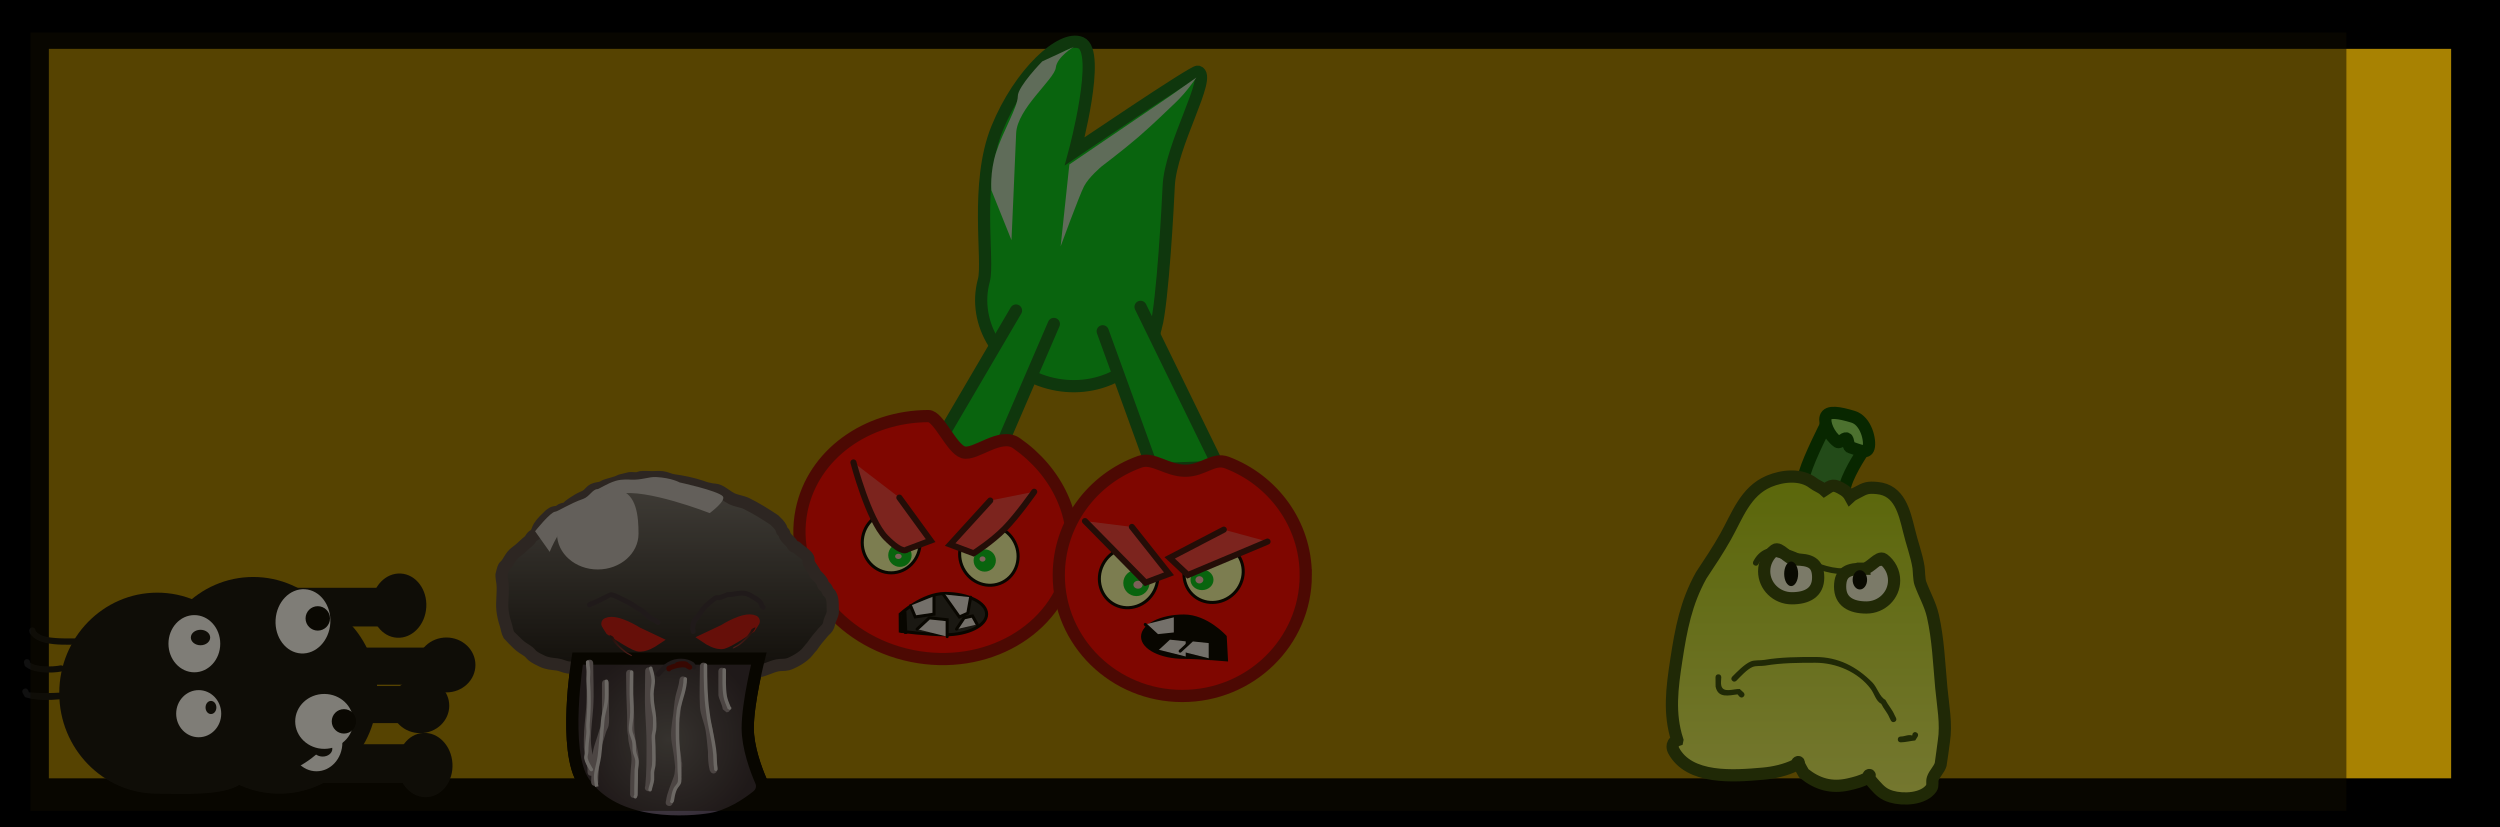 <svg version="1.1" xmlns="http://www.w3.org/2000/svg" xmlns:xlink="http://www.w3.org/1999/xlink" width="102.353" height="33.866" viewBox="0,0,102.353,33.866"><rect x="0" y="0" width="102.353" height="33.866" fill="#333333" stroke="none"/><defs><linearGradient x1="258.421" y1="285.973" x2="258.421" y2="299.152" gradientUnits="userSpaceOnUse" id="color-1"><stop offset="0" stop-color="#b1cf16"/><stop offset="1" stop-color="#e9f366"/></linearGradient><radialGradient cx="257.716" cy="289.956" r="0.503" gradientUnits="userSpaceOnUse" id="color-2"><stop offset="0" stop-color="#020702"/><stop offset="1" stop-color="#050a02"/></radialGradient><radialGradient cx="260.529" cy="290.202" r="0.395" gradientUnits="userSpaceOnUse" id="color-3"><stop offset="0" stop-color="#020702"/><stop offset="1" stop-color="#050a02"/></radialGradient><radialGradient cx="211.741" cy="296.743" r="3.709" gradientUnits="userSpaceOnUse" id="color-4"><stop offset="0" stop-color="#625f63"/><stop offset="1" stop-color="#322935"/></radialGradient><linearGradient x1="211.7" y1="285.994" x2="211.7" y2="293.963" gradientUnits="userSpaceOnUse" id="color-5"><stop offset="0" stop-color="#7b7879"/><stop offset="1" stop-color="#151316"/></linearGradient><radialGradient cx="211.741" cy="296.743" r="3.709" gradientUnits="userSpaceOnUse" id="color-6"><stop offset="0" stop-color="#625f63"/><stop offset="1" stop-color="#322935"/></radialGradient><linearGradient x1="214.26" y1="292.951" x2="215.446" y2="292.214" gradientUnits="userSpaceOnUse" id="color-7"><stop offset="0" stop-color="#a83336"/><stop offset="1" stop-color="#271216"/></linearGradient><linearGradient x1="210.386" y1="293.263" x2="209.2" y2="292.526" gradientUnits="userSpaceOnUse" id="color-8"><stop offset="0" stop-color="#a83336"/><stop offset="1" stop-color="#271216"/></linearGradient></defs><g transform="translate(-184.384,-266.463)"><g data-paper-data="{&quot;isPaintingLayer&quot;:true}" fill-rule="nonzero" stroke-linejoin="miter" stroke-miterlimit="10" stroke-dasharray="" stroke-dashoffset="0" style="mix-blend-mode: normal"><path d="M185.384,299.329v-31.866h100.353v31.866z" fill="#a88202" stroke="#000000" stroke-width="2" stroke-linecap="butt"/><path d="M231.707,279.863c-0.488,1.785 -2.459,2.801 -4.404,2.27c-1.945,-0.531 -3.126,-2.409 -2.638,-4.193c0.216,-0.79 -0.379,-3.966 0.543,-6.225c0.922,-2.259 2.632,-3.831 3.428,-3.5c0.848,0.353 -0.251,4.444 -0.251,4.444c0,0 4.877,-3.308 5.042,-3.263c0.606,0.166 -1.126,3.004 -1.195,4.693c-0.026,0.632 -0.245,4.753 -0.524,5.774z" fill="#03ca1e" stroke="#0f681c" stroke-width="0.5" stroke-linecap="butt"/><g data-paper-data="{&quot;index&quot;:null}" stroke="none" stroke-width="0" stroke-linecap="butt"><path d="M203.085,292.976v1.519h-4.21v-1.519z" fill="#101010"/><path d="M201.534,296.932v1.583h-4.621v-1.583z" fill="#101010"/><path d="M195.821,298.958c-2.216,0 -4.012,-1.842 -4.012,-4.115c0,-2.272 1.796,-4.115 4.012,-4.115c2.216,0 4.012,1.842 4.012,4.115c0,2.272 -1.796,4.115 -4.012,4.115z" fill="#101010"/><path d="M201.709,296.47c0.619,-0.037 1.156,0.522 1.199,1.248c0.043,0.726 -0.423,1.344 -1.042,1.381c-0.619,0.037 -1.156,-0.522 -1.199,-1.248c-0.043,-0.726 0.423,-1.344 1.042,-1.381z" fill="#101010"/><path d="M202.66,294.811c-0.657,0 -1.189,-0.503 -1.189,-1.124c0,-0.621 0.532,-1.124 1.189,-1.124c0.657,0 1.189,0.503 1.189,1.124c0,0.621 -0.532,1.124 -1.189,1.124z" fill="#101010"/><path d="M190.71,297.533c-0.127,0 -0.127,-0.127 -0.127,-0.127l0.013,-0.088c0.329,-0.604 1.57,-0.48 2.171,-0.481c0,0 0.127,0 0.127,0.127c0,0.127 -0.127,0.127 -0.127,0.127c-0.463,-0.001 -1.041,-0.029 -1.495,0.061c-0.157,0.031 -0.387,0.135 -0.449,0.28l0.013,-0.025c0,0 0,0.127 -0.127,0.127z" fill="#101010"/><path d="M190.488,296.236c-0.127,0 -0.127,-0.127 -0.127,-0.127l0.037,-0.153c0.323,-0.303 1.094,-0.306 1.507,-0.225c0,0 0.124,0.025 0.099,0.149c-0.025,0.124 -0.149,0.099 -0.149,0.099c-0.297,-0.061 -1.059,-0.09 -1.278,0.155l0.037,-0.026c0,0 0,0.127 -0.127,0.127z" fill="#101010"/><path d="M190.368,295.019c-0.113,-0.057 -0.057,-0.17 -0.057,-0.17l0.097,-0.169c0.689,-0.218 1.511,-0.083 2.216,0.005c0,0 0.126,0.016 0.11,0.141c-0.016,0.126 -0.141,0.11 -0.141,0.11c-0.677,-0.085 -1.342,-0.119 -2.026,-0.059l-0.029,0.084c0,0 -0.057,0.113 -0.17,0.057z" fill="#101010"/><path d="M197.341,298.04c-0.586,0 -1.06,-0.524 -1.06,-1.171c0,-0.647 0.475,-1.171 1.06,-1.171c0.586,0 1.06,0.524 1.06,1.171c0,0.647 -0.475,1.171 -1.06,1.171z" fill="#ffffff"/><path d="M197.519,294.97c-0.509,0 -0.922,-0.432 -0.922,-0.965c0,-0.533 0.413,-0.965 0.922,-0.965c0.509,0 0.922,0.432 0.922,0.965c0,0.533 -0.413,0.965 -0.922,0.965z" fill="#ffffff"/><path d="M197.594,297.438c-0.218,0 -0.396,-0.142 -0.396,-0.317c0,-0.175 0.177,-0.317 0.396,-0.317c0.218,0 0.396,0.142 0.396,0.317c0,0.175 -0.177,0.317 -0.396,0.317z" fill="#101010"/><path d="M198.021,294.526c-0.122,0 -0.222,-0.12 -0.222,-0.269c0,-0.149 0.099,-0.269 0.222,-0.269c0.122,0 0.222,0.12 0.222,0.269c0,0.149 -0.099,0.269 -0.222,0.269z" fill="#101010"/><path d="M198.464,295.634c0.087,0 0.158,0.071 0.158,0.158c0,0.087 -0.071,0.158 -0.158,0.158c-0.087,0 -0.158,-0.071 -0.158,-0.158c0,-0.087 0.071,-0.158 0.158,-0.158z" fill="#101010"/><path d="M198.591,294.875c0.087,0 0.158,0.071 0.158,0.158c0,0.087 -0.071,0.158 -0.158,0.158c-0.087,0 -0.158,-0.071 -0.158,-0.158c0,-0.087 0.071,-0.158 0.158,-0.158z" fill="#101010"/></g><g fill="#101010" stroke="none" stroke-width="0" stroke-linecap="butt"><path d="M197.804,296.068v-1.519h4.21v1.519z"/><path d="M195.842,292.111v-1.583h4.621v1.583z"/><path d="M198.762,294.2c0,2.272 -1.796,4.115 -4.012,4.115c-2.216,0 -4.012,-1.842 -4.012,-4.115c0,-2.272 1.796,-4.115 4.012,-4.115c2.216,0 4.012,1.842 4.012,4.115z"/><path d="M200.638,292.573c-0.619,-0.037 -1.085,-0.655 -1.042,-1.381c0.043,-0.726 0.58,-1.285 1.199,-1.248c0.619,0.037 1.085,0.655 1.042,1.381c-0.043,0.726 -0.58,1.285 -1.199,1.248z"/><path d="M202.777,295.355c0,0.621 -0.532,1.124 -1.189,1.124c-0.657,0 -1.189,-0.503 -1.189,-1.124c0,-0.621 0.532,-1.124 1.189,-1.124c0.657,0 1.189,0.503 1.189,1.124z"/><path d="M189.638,291.51c0.127,0 0.127,0.127 0.127,0.127l-0.013,-0.025c0.062,0.146 0.292,0.25 0.449,0.28c0.454,0.09 1.033,0.062 1.495,0.061c0,0 0.127,0 0.127,0.127c0,0.127 -0.127,0.127 -0.127,0.127c-0.601,-0.001 -1.841,0.122 -2.171,-0.481l-0.013,-0.088c0,0 0,-0.127 0.127,-0.127z"/><path d="M189.417,292.807c0.127,0 0.127,0.127 0.127,0.127l-0.037,-0.026c0.219,0.245 0.982,0.216 1.278,0.155c0,0 0.124,-0.025 0.149,0.099c0.025,0.124 -0.099,0.149 -0.099,0.149c-0.413,0.081 -1.184,0.079 -1.507,-0.225l-0.037,-0.153c0,0 -0,-0.127 0.127,-0.127z"/><path d="M189.297,294.024c0.113,-0.057 0.17,0.057 0.17,0.057l0.029,0.084c0.683,0.06 1.349,0.027 2.026,-0.059c0,0 0.126,-0.016 0.141,0.11c0.016,0.126 -0.11,0.141 -0.11,0.141c-0.705,0.087 -1.527,0.222 -2.216,0.005l-0.097,-0.169c0,0 -0.057,-0.113 0.057,-0.17z"/><path d="M197.329,292.174c0,0.647 -0.475,1.171 -1.06,1.171c-0.586,0 -1.06,-0.524 -1.06,-1.171c0,-0.647 0.475,-1.171 1.06,-1.171c0.586,0 1.06,0.524 1.06,1.171z"/><path d="M197.37,295.039c0,0.533 -0.413,0.965 -0.922,0.965c-0.509,0 -0.922,-0.432 -0.922,-0.965c0,-0.533 0.413,-0.965 0.922,-0.965c0.509,0 0.922,0.432 0.922,0.965z"/><path d="M196.918,291.921c0,0.175 -0.177,0.317 -0.396,0.317c-0.218,0 -0.396,-0.142 -0.396,-0.317c0,-0.175 0.177,-0.317 0.396,-0.317c0.218,0 0.396,0.142 0.396,0.317z"/><path d="M197.171,294.786c0,0.149 -0.099,0.269 -0.222,0.269c-0.122,0 -0.222,-0.12 -0.222,-0.269c0,-0.149 0.099,-0.269 0.222,-0.269c0.122,0 0.222,0.12 0.222,0.269z"/><path d="M197.234,293.251c0,-0.087 0.071,-0.158 0.158,-0.158c0.087,0 0.158,0.071 0.158,0.158c0,0.087 -0.071,0.158 -0.158,0.158c-0.087,0 -0.158,-0.071 -0.158,-0.158z"/><path d="M197.361,294.01c0,-0.087 0.071,-0.158 0.158,-0.158c0.087,0 0.158,0.071 0.158,0.158c0,0.087 -0.071,0.158 -0.158,0.158c-0.087,0 -0.158,-0.071 -0.158,-0.158z"/></g><g stroke="none" stroke-width="0" stroke-linecap="butt"><path d="M193.876,296.71v-1.519h4.21v1.519z" fill="#101010"/><path d="M191.913,292.754v-1.583h4.621v1.583z" fill="#101010"/><path d="M194.833,294.843c0,1.336 0.379,2.952 -0.582,3.703c-0.674,0.527 -2.516,0.411 -3.429,0.411c-2.216,0 -4.012,-1.842 -4.012,-4.115c0,-2.272 1.796,-4.115 4.012,-4.115c2.216,0 4.012,1.842 4.012,4.115z" fill="#101010"/><path d="M196.709,293.216c-0.619,-0.037 -1.085,-0.655 -1.042,-1.381c0.043,-0.726 0.58,-1.285 1.199,-1.248c0.619,0.037 1.085,0.655 1.042,1.381c-0.043,0.726 -0.58,1.285 -1.199,1.248z" fill="#ffffff"/><path d="M198.848,295.998c0,0.621 -0.532,1.124 -1.189,1.124c-0.657,0 -1.189,-0.503 -1.189,-1.124c0,-0.621 0.532,-1.124 1.189,-1.124c0.657,0 1.189,0.503 1.189,1.124z" fill="#ffffff"/><path d="M185.71,292.153c0.127,0 0.127,0.127 0.127,0.127l-0.013,-0.025c0.062,0.146 0.292,0.25 0.449,0.28c0.454,0.09 1.033,0.062 1.495,0.061c0,0 0.127,0 0.127,0.127c0,0.127 -0.127,0.127 -0.127,0.127c-0.601,-0.001 -1.841,0.122 -2.171,-0.481l-0.013,-0.088c0,0 0,-0.127 0.127,-0.127z" fill="#101010"/><path d="M185.488,293.45c0.127,0 0.127,0.127 0.127,0.127l-0.037,-0.026c0.219,0.245 0.982,0.216 1.278,0.155c0,0 0.124,-0.025 0.149,0.099c0.025,0.124 -0.099,0.149 -0.099,0.149c-0.413,0.081 -1.184,0.079 -1.507,-0.225l-0.037,-0.153c0,0 -0,-0.127 0.127,-0.127z" fill="#101010"/><path d="M185.368,294.666c0.113,-0.057 0.17,0.057 0.17,0.057l0.029,0.084c0.683,0.06 1.349,0.027 2.026,-0.059c0,0 0.126,-0.016 0.141,0.11c0.016,0.126 -0.11,0.141 -0.11,0.141c-0.705,0.087 -1.527,0.222 -2.216,0.005l-0.097,-0.169c0,0 -0.057,-0.113 0.057,-0.17z" fill="#101010"/><path d="M193.401,292.817c0,0.647 -0.475,1.171 -1.06,1.171c-0.586,0 -1.06,-0.524 -1.06,-1.171c0,-0.647 0.475,-1.171 1.06,-1.171c0.586,0 1.06,0.524 1.06,1.171z" fill="#ffffff"/><path d="M193.441,295.682c0,0.533 -0.413,0.965 -0.922,0.965c-0.509,0 -0.922,-0.432 -0.922,-0.965c0,-0.533 0.413,-0.965 0.922,-0.965c0.509,0 0.922,0.432 0.922,0.965z" fill="#ffffff"/><path d="M192.989,292.564c0,0.175 -0.177,0.317 -0.396,0.317c-0.218,0 -0.396,-0.142 -0.396,-0.317c0,-0.175 0.177,-0.317 0.396,-0.317c0.218,0 0.396,0.142 0.396,0.317z" fill="#101010"/><path d="M193.243,295.428c0,0.149 -0.099,0.269 -0.222,0.269c-0.122,0 -0.222,-0.12 -0.222,-0.269c0,-0.149 0.099,-0.269 0.222,-0.269c0.122,0 0.222,0.12 0.222,0.269z" fill="#101010"/><path d="M193.306,293.893c0,-0.087 0.071,-0.158 0.158,-0.158c0.087,0 0.158,0.071 0.158,0.158c0,0.087 -0.071,0.158 -0.158,0.158c-0.087,0 -0.158,-0.071 -0.158,-0.158z" fill="#101010"/><path d="M193.433,294.653c0,-0.087 0.071,-0.158 0.158,-0.158c0.087,0 0.158,0.071 0.158,0.158c0,0.087 -0.071,0.158 -0.158,0.158c-0.087,0 -0.158,-0.071 -0.158,-0.158z" fill="#101010"/></g><path d="M196.894,291.781c0,-0.276 0.224,-0.5 0.5,-0.5c0.276,0 0.5,0.224 0.5,0.5c0,0.276 -0.224,0.5 -0.5,0.5c-0.276,0 -0.5,-0.224 -0.5,-0.5z" fill="#040404" stroke="none" stroke-width="0.5" stroke-linecap="butt"/><path d="M197.966,295.996c0,-0.276 0.224,-0.5 0.5,-0.5c0.276,0 0.5,0.224 0.5,0.5c0,0.276 -0.224,0.5 -0.5,0.5c-0.276,0 -0.5,-0.224 -0.5,-0.5z" fill="#040404" stroke="none" stroke-width="0.5" stroke-linecap="butt"/><path d="M227.53,279.726l-2.35,5.45l-2.6,-0.2l3.4,-5.8" fill="#03ca1e" stroke="#0f681c" stroke-width="0.5" stroke-linecap="round"/><path d="M231.08,279.026l3.2,6.55l-2.7,0.1l-2.05,-5.65" fill="#03ca1e" stroke="#0f681c" stroke-width="0.5" stroke-linecap="round"/><path d="M228.199,289.593c-0.545,2.676 -3.449,4.343 -6.486,3.724c-3.036,-0.619 -5.056,-3.29 -4.51,-5.966c0.467,-2.29 2.662,-3.842 5.189,-3.853c0.425,-0.002 0.943,1.333 1.429,1.483c0.486,0.15 1.515,-0.835 2.179,-0.373c1.667,1.16 2.589,3.071 2.199,4.984z" fill="#ff0000" stroke="#920707" stroke-width="0.5" stroke-linecap="butt"/><path d="M224.308,288.09c0.583,-0.296 1.308,-0.042 1.618,0.569c0.31,0.611 0.089,1.346 -0.495,1.642c-0.583,0.296 -1.308,0.042 -1.618,-0.569c-0.31,-0.611 -0.089,-1.346 0.495,-1.642z" data-paper-data="{&quot;index&quot;:null}" fill="#f9ffab" stroke="#000000" stroke-width="0.125" stroke-linecap="butt"/><path d="M237.844,290.013c0,2.731 -2.263,4.944 -5.056,4.944c-2.792,0 -5.056,-2.214 -5.056,-4.944c0,-2.135 1.383,-3.954 3.321,-4.646c0.541,-0.193 1.1,0.36 1.846,0.368c0.746,0.008 1.153,-0.548 1.722,-0.332c1.886,0.718 3.223,2.511 3.223,4.61z" fill="#ff0000" stroke="#920707" stroke-width="0.5" stroke-linecap="butt"/><path d="M220.87,287.436c0.654,0 1.185,0.555 1.185,1.24c0,0.685 -0.53,1.24 -1.185,1.24c-0.654,0 -1.185,-0.555 -1.185,-1.24c0,-0.685 0.53,-1.24 1.185,-1.24z" data-paper-data="{&quot;index&quot;:null}" fill="#f9ffab" stroke="#000000" stroke-width="0.125" stroke-linecap="butt"/><path d="M229.533,289.579c0.31,-0.611 1.035,-0.865 1.618,-0.569c0.583,0.296 0.805,1.032 0.495,1.642c-0.31,0.611 -1.035,0.865 -1.618,0.569c-0.583,-0.296 -0.805,-1.032 -0.495,-1.642z" data-paper-data="{&quot;index&quot;:null}" fill="#f9ffab" stroke="#000000" stroke-width="0.125" stroke-linecap="butt"/><path d="M224.975,274.256c0,0 -0.072,-0.728 0.186,-1.539c0.281,-0.882 0.894,-1.871 0.894,-2.321c0,-0.394 1,-1.42 1,-1.42l1.3,-0.6c0,0 -0.697,0.41 -0.745,0.856c-0.051,0.475 -1.584,1.672 -1.624,2.689c-0.042,1.062 -0.191,4.374 -0.191,4.374z" fill="#badbbf" stroke="none" stroke-width="0" stroke-linecap="butt"/><path d="M228.165,273.196l4.12,-2.8l1.08,-0.76c0,0 -0.404,0.604 -0.852,1.025c-0.318,0.298 -0.905,0.879 -1.516,1.406c-0.611,0.527 -1.512,1.209 -1.512,1.209c0,0 -0.528,0.439 -0.722,0.818c-0.194,0.379 -0.955,2.453 -0.955,2.453z" fill="#badbbf" stroke="#000000" stroke-width="0" stroke-linecap="butt"/><path d="M233.234,289.076c0.485,-0.483 1.253,-0.499 1.715,-0.035c0.462,0.464 0.442,1.232 -0.043,1.715c-0.485,0.483 -1.253,0.499 -1.715,0.035c-0.462,-0.464 -0.442,-1.232 0.043,-1.715z" data-paper-data="{&quot;index&quot;:null}" fill="#f9ffab" stroke="#000000" stroke-width="0.125" stroke-linecap="butt"/><path d="M221.707,289.194c0,0.264 -0.214,0.479 -0.479,0.479c-0.264,0 -0.479,-0.214 -0.479,-0.479c0,-0.264 0.214,-0.479 0.479,-0.479c0.264,0 0.479,0.214 0.479,0.479z" fill="#03ca1e" stroke="none" stroke-width="0" stroke-linecap="butt"/><path d="M225.156,289.411c0,0.252 -0.204,0.456 -0.456,0.456c-0.252,0 -0.456,-0.204 -0.456,-0.456c0,-0.252 0.204,-0.456 0.456,-0.456c0.252,0 0.456,0.204 0.456,0.456z" fill="#03ca1e" stroke="none" stroke-width="0" stroke-linecap="butt"/><path d="M231.445,290.332c0,0.296 -0.24,0.536 -0.536,0.536c-0.296,0 -0.536,-0.24 -0.536,-0.536c0,-0.296 0.24,-0.536 0.536,-0.536c0.296,0 0.536,0.24 0.536,0.536z" fill="#03ca1e" stroke="none" stroke-width="0" stroke-linecap="butt"/><path d="M234.066,290.202c0,0.233 -0.211,0.421 -0.471,0.421c-0.26,0 -0.471,-0.189 -0.471,-0.421c0,-0.233 0.211,-0.421 0.471,-0.421c0.26,0 0.471,0.189 0.471,0.421z" fill="#03ca1e" stroke="none" stroke-width="0" stroke-linecap="butt"/><path d="M221.205,286.836l1.28,1.76l-0.96,0.36c0,0 -0.164,0.236 -0.874,-0.485c-0.71,-0.721 -1.326,-3.075 -1.326,-3.075" fill="#f84141" stroke="#3b1010" stroke-width="0.25" stroke-linecap="round"/><path d="M226.725,286.596c0,0 -0.68,0.973 -1.209,1.511c-0.53,0.538 -1.271,1.009 -1.271,1.009l-0.96,-0.36l1.64,-1.8" data-paper-data="{&quot;index&quot;:null}" fill="#f84141" stroke="#3b1010" stroke-width="0.25" stroke-linecap="round"/><path d="M221.3,289.241c0,0.06 -0.06,0.108 -0.135,0.108c-0.075,0 -0.135,-0.048 -0.135,-0.108c0,-0.06 0.06,-0.108 0.135,-0.108c0.075,0 0.135,0.048 0.135,0.108z" fill="#fac1c1" stroke="#3b1010" stroke-width="0" stroke-linecap="butt"/><path d="M224.732,289.349c0,0.06 -0.054,0.108 -0.122,0.108c-0.067,0 -0.122,-0.048 -0.122,-0.108c0,-0.06 0.054,-0.108 0.122,-0.108c0.067,0 0.122,0.048 0.122,0.108z" fill="#fac1c1" stroke="none" stroke-width="0" stroke-linecap="butt"/><path d="M231.165,290.403c0,0.09 -0.085,0.162 -0.189,0.162c-0.104,0 -0.189,-0.073 -0.189,-0.162c0,-0.09 0.085,-0.162 0.189,-0.162c0.104,0 0.189,0.073 0.189,0.162z" fill="#fac1c1" stroke="none" stroke-width="0" stroke-linecap="butt"/><path d="M233.651,290.201c0,0.082 -0.073,0.149 -0.162,0.149c-0.09,0 -0.162,-0.067 -0.162,-0.149c0,-0.082 0.073,-0.149 0.162,-0.149c0.09,0 0.162,0.067 0.162,0.149z" fill="#fac1c1" stroke="none" stroke-width="0" stroke-linecap="butt"/><path d="M230.725,288.036l1.52,1.92l-0.96,0.36l-2.48,-2.52" data-paper-data="{&quot;index&quot;:null}" fill="#f84141" stroke="#3b1010" stroke-width="0.25" stroke-linecap="round"/><path d="M236.278,288.636l-3.26,1.369l-0.747,-0.702l2.217,-1.155" data-paper-data="{&quot;index&quot;:null}" fill="#f84141" stroke="#3b1010" stroke-width="0.25" stroke-linecap="round"/><path d="M224.777,291.606c0,0.467 -0.758,0.846 -1.692,0.846c-0.714,0 -1.842,-0.149 -1.842,-0.149l-0.004,-0.697c0,0 0.912,-0.846 1.846,-0.846c0.935,0 1.692,0.379 1.692,0.846z" fill="#272626" stroke="#000000" stroke-width="0.125" stroke-linecap="butt"/><path d="M234.546,292.529l0.051,0.948c0,0 -1.138,-0.102 -1.743,-0.102c-0.935,0 -1.692,-0.379 -1.692,-0.846c0,-0.467 0.758,-0.846 1.692,-0.846c0.935,0 1.692,0.846 1.692,0.846z" fill="#000000" stroke="#000000" stroke-width="0.125" stroke-linecap="butt"/><path d="M222.623,290.875v0.731l-0.769,0.115l-0.192,-0.462" fill="#e8e3e3" stroke="#000000" stroke-width="0.125" stroke-linecap="round"/><path d="M221.469,292.414l-0.115,-0.846l-0.038,0.808l0.115,-0.885z" fill="none" stroke="#000000" stroke-width="0.125" stroke-linecap="round"/><path d="M221.931,292.221l0.5,-0.462l0.731,0.077v0.692" fill="#e8e3e3" stroke="#000000" stroke-width="0.125" stroke-linecap="round"/><path d="M224.123,290.914l-0.115,0.654l-0.346,0.154l-0.654,-0.923" fill="#e8e3e3" stroke="#000000" stroke-width="0.125" stroke-linecap="round"/><path d="M223.546,292.221l0.308,-0.462l0.346,-0.077l0.192,0.346" fill="#e8e3e3" stroke="#000000" stroke-width="0.125" stroke-linecap="round"/><path d="M231.76,293.049l0.5,-0.462l0.731,0.077v0.692" fill="#e8e3e3" stroke="#000000" stroke-width="0.125" stroke-linecap="round"/><path d="M232.701,293.121l0.5,-0.462l0.731,0.077v0.692" fill="#e8e3e3" stroke="#000000" stroke-width="0.125" stroke-linecap="round"/><path d="M232.504,291.721v0.692l-0.731,0.077l-0.5,-0.462" data-paper-data="{&quot;index&quot;:null}" fill="#e8e3e3" stroke="#000000" stroke-width="0.125" stroke-linecap="round"/><g stroke-width="0.5" stroke-linecap="butt"><g stroke="#004700"><path d="M257.726,288.122c0,0 0.354,-1.634 0.558,-2.326c0.183,-0.619 0.861,-1.948 0.861,-1.948c0,0 1.061,0.705 1.232,0.756c0.036,0.011 0.347,0.226 0.347,0.226c0,0 -0.603,0.878 -0.781,1.478c-0.208,0.703 -0.672,2.272 -0.672,2.272z" fill="#399435"/><path d="M260.886,284.799c-0.073,0.246 -0.345,0.113 -0.763,-0.031c-0.07,-0.024 -0.061,-0.331 -0.14,-0.354c-0.102,-0.03 -0.279,0.203 -0.363,0.141c-0.367,-0.268 -0.561,-0.774 -0.492,-1.008c0.085,-0.287 0.575,-0.184 1.118,-0.023c0.544,0.161 0.725,0.987 0.64,1.274z" fill="#91e665"/></g><path d="M253.055,296.766c-0.355,-1.093 -0.215,-2.147 -0.039,-3.292c0.192,-1.248 0.393,-2.334 1.017,-3.455c0.343,-0.516 0.698,-1.05 1.001,-1.59c0.477,-0.848 0.802,-1.849 1.771,-2.26c0.562,-0.238 1.324,-0.309 1.813,0.072c0.14,0.109 0.331,0.17 0.458,0.287c0.302,-0.201 0.359,-0.277 0.8,-0.002c0.107,0.066 0.2,0.164 0.26,0.275c0.079,-0.074 0.188,-0.12 0.284,-0.173c0.342,-0.188 0.437,-0.22 0.822,-0.184c0.913,0.085 1.11,0.984 1.298,1.736c0.116,0.501 0.311,0.999 0.39,1.505c0.019,0.121 0.021,0.507 0.075,0.656c0.164,0.454 0.404,0.856 0.514,1.338c0.217,0.951 0.255,1.977 0.345,2.947c0.067,0.725 0.219,1.475 0.103,2.196c-0.01,0.075 -0.118,0.896 -0.13,0.938c-0.063,0.214 -0.256,0.373 -0.324,0.585c-0.04,0.125 0.018,0.281 -0.057,0.388c-0.319,0.456 -1.152,0.489 -1.64,0.344c-0.318,-0.095 -0.461,-0.237 -0.674,-0.474c-0.08,-0.089 -0.163,-0.178 -0.221,-0.283c-0.02,-0.037 0.038,-0.129 -0.004,-0.127c-0.053,0.002 -0.042,0.107 -0.089,0.131c-0.238,0.124 -0.501,0.195 -0.762,0.253c-0.714,0.159 -1.277,-0.011 -1.83,-0.453c-0.063,-0.113 -0.131,-0.224 -0.189,-0.34c-0.019,-0.038 0.002,-0.123 -0.041,-0.121c-0.057,0.003 -0.062,0.104 -0.114,0.129c-0.4,0.197 -0.885,0.308 -1.329,0.346c-1.188,0.104 -3.029,0.253 -3.667,-0.962c0,0 -0.132,-0.265 0.132,-0.397c0.009,-0.005 0.018,-0.009 0.027,-0.012z" fill="url(#color-1)" stroke="#334a0d"/><path d="M260.684,289.746c0.263,0 0.618,-0.537 0.81,-0.39c0.266,0.202 0.437,0.518 0.437,0.872c0,0.611 -0.508,1.106 -1.134,1.106c-0.626,0 -1.077,-0.24 -1.077,-0.85c0,-0.611 0.338,-0.737 0.964,-0.737z" data-paper-data="{&quot;index&quot;:null}" fill="#f6f9df" stroke="#354c0d"/><path d="M258.822,290.107c0,0.611 -0.451,0.85 -1.077,0.85c-0.626,0 -1.134,-0.495 -1.134,-1.106c0,-0.354 0.171,-0.67 0.437,-0.872c0.192,-0.146 0.548,0.39 0.81,0.39c0.626,0 0.964,0.126 0.964,0.737z" fill="#f6f9df" stroke="#354c0d"/><path d="M261.808,289.918c-0.118,0 -0.118,-0.118 -0.118,-0.118l0.004,-0.001c-0.06,-0.3 -0.27,-0.148 -0.507,-0.147c-0.245,-0.008 -0.504,0.259 -0.785,0.295c-0.735,0.094 -1.369,-0.041 -2.026,-0.369c-0.206,-0.124 -0.476,-0.036 -0.755,-0.133c-0.48,-0.168 -0.987,-0.419 -1.244,0.112c0,0 -0.053,0.106 -0.159,0.053c-0.106,-0.053 -0.053,-0.159 -0.053,-0.159c0.5,-0.975 1.621,-0.503 2.325,-0.08c0.615,0.308 1.196,0.425 1.883,0.342c0.314,-0.038 0.515,-0.291 0.814,-0.297c0.357,0.001 0.613,-0.114 0.737,0.327l0.004,0.058c0,0 0,0.118 -0.118,0.118z" fill="#334a0d" stroke="none"/><path d="M258.002,289.956c0,0.278 -0.128,0.503 -0.286,0.503c-0.158,0 -0.286,-0.225 -0.286,-0.503c0,-0.278 0.128,-0.503 0.286,-0.503c0.158,0 0.286,0.225 0.286,0.503z" fill="url(#color-2)" stroke="none"/><path d="M260.825,290.202c0,0.218 -0.133,0.395 -0.296,0.395c-0.164,0 -0.296,-0.177 -0.296,-0.395c0,-0.218 0.133,-0.395 0.296,-0.395c0.164,0 0.296,0.177 0.296,0.395z" fill="url(#color-3)" stroke="none"/><path d="M261.957,296.013c-0.106,0.053 -0.159,-0.053 -0.159,-0.053l-0.061,-0.122c-0.089,-0.216 -0.232,-0.347 -0.331,-0.558c-0.22,-0.11 -0.282,-0.412 -0.427,-0.607c-0.52,-0.699 -1.42,-1.076 -2.273,-1.076c-0.69,0 -1.381,0.004 -2.053,0.117c-0.154,0.026 -0.376,-0.003 -0.518,0.056c-0.225,0.094 -0.491,0.391 -0.662,0.563c0,0 -0.084,0.084 -0.168,0c-0.084,-0.084 0,-0.168 0,-0.168c0.203,-0.202 0.493,-0.509 0.759,-0.622c0.153,-0.065 0.384,-0.035 0.549,-0.063c0.685,-0.116 1.389,-0.12 2.092,-0.12c0.94,0 1.692,0.394 2.334,1.042c0.203,0.205 0.295,0.592 0.533,0.711c0.121,0.231 0.276,0.387 0.379,0.627l0.058,0.115c0,0 0.053,0.106 -0.053,0.159z" fill="#334a0d" stroke="none"/><path d="M255.769,294.984c-0.084,0.084 -0.168,0 -0.168,0l-0.08,-0.093c-0.356,0.044 -0.798,0.172 -0.899,-0.319c-0.004,-0.02 -0.003,-0.348 -0.003,-0.383c0,0 0,-0.118 0.118,-0.118c0.118,0 0.118,0.118 0.118,0.118c0,0.109 -0.024,0.221 -0.003,0.328c0.066,0.341 0.503,0.141 0.759,0.155l0.157,0.144c0,0 0.084,0.084 0,0.168z" fill="#334a0d" stroke="none"/><path d="M262.846,296.453c0.106,0.053 0.053,0.159 0.053,0.159l-0.103,0.166c-0.201,0.02 -0.395,0.074 -0.592,0.077c-0.001,0 -0.002,0 -0.003,0c-0.015,0 -0.029,-0.003 -0.042,-0.008c-0.034,-0.012 -0.076,-0.04 -0.076,-0.111c0,-0.071 0.042,-0.099 0.076,-0.111c0.013,-0.005 0.028,-0.008 0.042,-0.008c0.001,0 0.002,0 0.003,0c0.167,0.001 0.299,-0.095 0.468,-0.042l0.016,-0.071c0,0 0.053,-0.106 0.159,-0.053z" fill="#334a0d" stroke="none"/></g><g stroke-width="0.5"><path d="M208.032,293.426h7.418c0,0 -0.453,1.786 -0.453,2.844c0,0.798 0.34,1.704 0.546,2.18c0.09,0.208 0.036,0.45 -0.167,0.612c-0.397,0.316 -1.117,0.807 -1.901,0.937c-0.81,0.135 -3.886,0.419 -5.195,-1.518c-0.872,-1.29 -0.248,-5.055 -0.248,-5.055z" fill="url(#color-4)" stroke="#000000" stroke-linecap="butt"/><g stroke-linecap="butt"><path d="M208.376,293.721c-0.019,0.07 -0.099,0.07 -0.099,0.07c-0.204,0 -0.429,0.025 -0.631,-0.001c-0.157,-0.02 -0.297,-0.105 -0.453,-0.124c-0.208,-0.025 -0.415,-0.037 -0.61,-0.133c-0.126,-0.062 -0.28,-0.131 -0.391,-0.219c-0.061,-0.048 -0.104,-0.116 -0.165,-0.165c-0.075,-0.06 -0.159,-0.106 -0.239,-0.159c-0.148,-0.099 -0.261,-0.217 -0.387,-0.343c-0.018,-0.018 -0.172,-0.171 -0.18,-0.184c-0.074,-0.124 -0.088,-0.297 -0.134,-0.434c-0.059,-0.176 -0.104,-0.365 -0.127,-0.55c-0.046,-0.369 0.035,-0.752 -0.002,-1.121c-0.012,-0.118 -0.041,-0.234 -0.041,-0.352c0.016,-0.063 0.059,-0.266 0.097,-0.33c0.022,-0.037 0.063,-0.06 0.09,-0.094c0.092,-0.116 0.155,-0.255 0.247,-0.371c0.088,-0.11 0.198,-0.174 0.303,-0.262c0.129,-0.107 0.239,-0.226 0.371,-0.33c0.067,-0.052 0.098,-0.139 0.157,-0.199c0.034,-0.034 0.089,-0.042 0.119,-0.078c0.076,-0.089 0.092,-0.216 0.154,-0.316c0.115,-0.184 0.282,-0.328 0.434,-0.479c0.05,-0.033 0.094,-0.076 0.15,-0.098c0.064,-0.025 0.138,-0.017 0.203,-0.041c0.046,-0.017 0.078,-0.059 0.122,-0.081c0.075,-0.037 0.167,-0.034 0.238,-0.077c0.029,-0.018 0.044,-0.053 0.071,-0.074c0.116,-0.093 0.255,-0.176 0.381,-0.255c0.104,-0.065 0.223,-0.102 0.329,-0.164c0.114,-0.067 0.171,-0.189 0.299,-0.253c0.104,-0.052 0.228,-0.05 0.338,-0.087c0.06,-0.02 0.109,-0.063 0.169,-0.083c0.218,-0.072 0.407,-0.101 0.616,-0.205c0.015,-0.004 0.338,-0.086 0.353,-0.088c0.108,-0.013 0.218,0.016 0.326,0.001c0.043,-0.006 0.081,-0.035 0.124,-0.041c0.146,-0.02 0.322,-0.001 0.47,-0.001c0.136,0 0.29,-0.016 0.425,0.001c0.157,0.02 0.297,0.102 0.453,0.124c0.375,0.052 0.772,0.133 1.135,0.253c0.143,0.058 0.284,0.094 0.435,0.119c0.09,0.015 0.186,0.012 0.27,0.048c0.198,0.085 0.349,0.235 0.542,0.332c0.194,0.097 0.426,0.111 0.618,0.206c0.391,0.193 0.77,0.429 1.133,0.672c0.102,0.101 0.208,0.192 0.275,0.323c0.018,0.036 0.016,0.08 0.036,0.115c0.02,0.033 0.062,0.049 0.082,0.082c0.022,0.037 0.019,0.086 0.041,0.124c0.068,0.115 0.197,0.212 0.281,0.319c0.026,0.033 0.032,0.081 0.065,0.107c0.032,0.025 0.081,0.015 0.115,0.035c0.037,0.022 0.06,0.063 0.094,0.09c0.118,0.094 0.337,0.223 0.401,0.37c0.018,0.043 -0.008,0.095 0.005,0.139c0.054,0.192 0.215,0.322 0.276,0.505c0.11,0.104 0.215,0.202 0.292,0.336c0.021,0.036 0.015,0.083 0.038,0.117c0.031,0.046 0.087,0.072 0.12,0.118c0.036,0.05 0.048,0.114 0.082,0.165c0.023,0.034 0.066,0.053 0.086,0.088c0.099,0.168 0.099,0.362 0.098,0.549c-0,0.075 0.012,0.152 -0.002,0.226c-0.023,0.118 -0.092,0.224 -0.126,0.339c-0.017,0.059 -0.021,0.121 -0.046,0.177c-0.066,0.149 -0.12,0.154 -0.222,0.273c-0.155,0.18 -0.32,0.378 -0.451,0.575c-0.091,0.092 -0.165,0.208 -0.254,0.296c-0.11,0.11 -0.298,0.236 -0.437,0.307c-0.099,0.05 -0.199,0.104 -0.306,0.131c-0.136,0.035 -0.281,0.013 -0.419,0.041c-0.266,0.055 -0.518,0.206 -0.79,0.25c-0.1,0.016 -0.203,0.001 -0.305,0.001c-0.206,0 -0.412,0 -0.618,0c-0.212,0 -0.427,-0.008 -0.635,-0.043c-0.164,-0.028 -0.309,-0.077 -0.48,-0.081c-0.219,-0.005 -0.438,0 -0.657,0c-0.118,0 -0.238,-0.021 -0.354,-0.001c-0.066,0.011 -0.125,0.051 -0.191,0.064c-0.15,0.03 -0.381,0.036 -0.536,0.019c-0.265,-0.03 -0.532,-0.15 -0.789,-0.224c-0.108,-0.021 -0.214,-0.056 -0.324,-0.065c-0.136,-0.011 -0.274,0.011 -0.411,0c-0.143,-0.012 -0.383,-0.091 -0.529,-0.049c-0.033,0.01 -0.04,0.061 -0.071,0.077c-0.056,0.028 -0.122,0.026 -0.18,0.048c-0.153,0.058 -0.15,0.102 -0.308,0.129c-0.235,0.04 -0.44,-0.072 -0.659,-0.11z" fill="url(#color-5)" stroke="#4f4548"/><path d="M206.889,289.058l-0.598,-0.845c0,0 0.628,-0.791 0.821,-0.8c0.1,-0.004 0.617,-0.344 1.142,-0.522c0.262,-0.089 0.387,-0.401 0.593,-0.403c0.057,-0.001 0.386,-0.23 0.743,-0.338c0.27,-0.082 0.59,-0.05 0.617,-0.049c0.436,0.022 0.75,-0.123 1.034,-0.108c0.651,0.036 0.964,0.22 0.964,0.22c0,0 1.541,0.334 1.766,0.563c0.173,0.176 -0.53,0.694 -0.53,0.694c0,0 -2.653,-1.037 -3.709,-0.781c-0.4,0.097 -1.144,0.157 -1.591,0.54c-0.808,0.692 -1.253,1.828 -1.253,1.828z" fill="#c2bfc0" stroke="none"/><path d="M210.526,288.315c0,0.808 -0.747,1.463 -1.669,1.463c-0.922,0 -1.669,-0.655 -1.669,-1.463c0,-0.808 0.747,-1.463 1.669,-1.463c0.134,0 0.739,-0.357 0.864,-0.331c0.734,0.154 0.805,1.103 0.805,1.794z" fill="#c2bfc0" stroke="none"/></g><path d="M208.032,293.426h7.418c0,0 -0.453,1.786 -0.453,2.844c0,0.798 0.34,1.704 0.546,2.18c0.09,0.208 0.036,0.45 -0.167,0.612c-0.397,0.316 -1.117,0.807 -1.901,0.937c-0.81,0.135 -3.886,0.419 -5.195,-1.518c-0.872,-1.29 -0.248,-5.055 -0.248,-5.055z" fill="url(#color-6)" stroke="#000000" stroke-linecap="butt"/><path d="M211.747,299.456c-0.14,-0.035 -0.105,-0.175 -0.105,-0.175l0.011,-0.038c0.045,-0.343 0.211,-0.676 0.322,-1.002c0.042,-0.122 0.035,-0.254 0.05,-0.381h-0.003v-0.02l-0.013,-0.13l0,-0l-0,-0.001c-0.026,-0.284 -0.075,-0.56 -0.122,-0.841c-0.069,-0.385 -0,-0.749 0.054,-1.13c0.036,-0.255 0.044,-0.511 0.098,-0.763c0.049,-0.232 0.142,-0.449 0.163,-0.686c0,0 0.013,-0.144 0.157,-0.131c0.144,0.013 0.131,0.157 0.131,0.157c-0.024,0.248 -0.116,0.473 -0.167,0.716c-0.052,0.247 -0.059,0.498 -0.095,0.748c-0.05,0.349 -0.121,0.688 -0.056,1.04c0.046,0.279 0.096,0.554 0.123,0.836c0.011,0.02 0.017,0.043 0.017,0.068v0.11v0.027h-0.003c-0.001,0.003 -0.001,0.006 -0.002,0.009c0.002,0.156 -0.009,0.315 -0.057,0.461c-0.101,0.308 -0.272,0.625 -0.31,0.949l-0.017,0.072c0,0 -0.035,0.14 -0.175,0.105z" fill="#918890" stroke="none" stroke-linecap="butt"/><path d="M213.714,297.901c0.024,0.035 0.058,0.109 -0.016,0.184c-0.102,0.102 -0.204,0 -0.204,0l-0.052,-0.081c-0.065,-0.259 -0.073,-0.503 -0.073,-0.77c-0.029,-0.283 -0.049,-0.567 -0.094,-0.848c-0.055,-0.339 -0.216,-0.645 -0.235,-0.991c-0.031,-0.549 -0,-1.108 -0,-1.658c0,0 0,-0.144 0.144,-0.144c0.144,0 0.144,0.144 0.144,0.144c0,0.544 -0.03,1.096 -0,1.639c0.018,0.332 0.178,0.633 0.232,0.96c0.048,0.292 0.069,0.589 0.098,0.883c0,0.236 0.004,0.453 0.057,0.681z" fill="#918890" stroke="none" stroke-linecap="butt"/><path d="M214.25,295.395c0.015,0.021 0.025,0.049 0.025,0.088c0,0.144 -0.144,0.144 -0.144,0.144l-0.157,-0.126c-0.024,-0.204 -0.142,-0.372 -0.177,-0.569c-0.003,-0.016 -0.002,-0.225 -0.002,-0.259c0,-0.243 0,-0.485 0,-0.728c0,0 0,-0.144 0.144,-0.144c0.144,0 0.144,0.144 0.144,0.144c0,0.197 0,0.394 0,0.591c0,0.105 -0.02,0.241 -0.002,0.345c0.011,0.064 0.052,0.119 0.075,0.181c0.041,0.111 0.074,0.22 0.094,0.335z" fill="#918890" stroke="none" stroke-linecap="butt"/><path d="M210.866,298.84c-0.129,-0.065 -0.065,-0.194 -0.065,-0.194l-0.001,0.023c0.059,-0.583 0.054,-1.171 0.054,-1.758c0,-0.44 -0.032,-0.874 -0.055,-1.313c-0.028,-0.553 -0,-1.115 -0,-1.668c0,0 0,-0.144 0.144,-0.144c0.144,0 0.144,0.144 0.144,0.144c0,0.55 -0.029,1.108 -0,1.656c0.023,0.443 0.055,0.881 0.055,1.325c0,0.597 0.003,1.193 -0.056,1.786l-0.028,0.078c0,0 -0.065,0.129 -0.194,0.065z" fill="#918890" stroke="none" stroke-linecap="butt"/><path d="M210.326,299.13c-0.144,0 -0.144,-0.144 -0.144,-0.144v-0.027c0,-0.335 0.001,-0.68 0.028,-1.014c0.014,-0.17 0.037,-0.33 0.027,-0.502c-0.017,-0.288 -0.139,-0.552 -0.137,-0.845c-0.065,-0.285 -0.029,-0.569 -0.042,-0.858c-0.026,-0.571 -0.041,-1.139 -0.041,-1.712c0,0 0,-0.144 0.144,-0.144c0.144,0 0.144,0.144 0.144,0.144c0,0.567 0.015,1.129 0.041,1.694c0.013,0.285 -0.021,0.564 0.041,0.845c0.002,0.296 0.121,0.565 0.138,0.858c0.011,0.185 -0.012,0.359 -0.028,0.542c-0.028,0.326 -0.027,0.664 -0.027,0.992v0.027c0,0 0,0.144 -0.144,0.144z" fill="#918890" stroke="none" stroke-linecap="butt"/><path d="M208.582,298.224c-0.144,0 -0.144,-0.144 -0.144,-0.144v-0.055c0.001,-0.327 -0.121,-0.638 -0.15,-0.961c-0.001,-0.01 -0.001,-0.284 -0.001,-0.316c0,-0.449 0.066,-0.882 0.096,-1.328c0.04,-0.596 -0,-1.206 -0,-1.804c0,0 0,-0.144 0.144,-0.144c0.144,0 0.144,0.144 0.144,0.144c0,0.604 0.04,1.221 -0,1.823c-0.029,0.44 -0.096,0.867 -0.096,1.309c0,0.212 0.036,0.418 0.072,0.625c0.005,-0.067 0.013,-0.133 0.027,-0.199c0.038,-0.193 0.112,-0.38 0.17,-0.568c0.034,-0.091 0.052,-0.187 0.084,-0.278c0.026,-0.073 0.075,-0.137 0.09,-0.213c0.039,-0.2 0.011,-0.426 0.011,-0.63c0,-0.348 0,-0.696 0,-1.044c0,0 0,-0.144 0.144,-0.144c0.144,0 0.144,0.144 0.144,0.144c0,0.389 0,0.778 0,1.168c0,0.184 0.02,0.384 -0.017,0.565c-0.018,0.089 -0.072,0.168 -0.102,0.254c-0.031,0.089 -0.048,0.183 -0.081,0.271c-0.054,0.175 -0.124,0.351 -0.16,0.531c-0.038,0.188 -0.029,0.38 -0.039,0.57c-0.011,0.205 -0.041,0.405 -0.041,0.611v0.082c0,0 0,0.144 -0.144,0.144c-0.144,0 -0.144,-0.144 -0.144,-0.144v-0.082c0,-0.062 0.003,-0.124 0.007,-0.186c-0.004,0 -0.009,0 -0.014,0z" fill="#918890" stroke="none" stroke-linecap="butt"/><path d="M208.646,298.02c-0.051,0.051 -0.102,0 -0.102,0l-0.025,-0.028c-0.082,-0.137 -0.183,-0.306 -0.215,-0.464c-0.02,-0.098 0.027,-0.19 0.026,-0.288c0.001,-0.242 0.025,-0.482 0.055,-0.721c0.018,-0.138 -0.01,-0.284 -0,-0.423c0.021,-0.291 0.041,-0.583 0.041,-0.875c0,-0.285 -0.006,-0.563 -0.027,-0.847c-0.013,-0.17 0.033,-0.361 0.001,-0.527c-0.018,-0.095 -0.029,-0.174 -0.029,-0.275c0,0 0,-0.072 0.072,-0.072c0.072,0 0.072,0.072 0.072,0.072c0,0.095 0.011,0.159 0.026,0.247c0.031,0.175 -0.013,0.367 0.001,0.544c0.022,0.287 0.028,0.568 0.028,0.857c0,0.295 -0.02,0.59 -0.041,0.884c-0.01,0.141 0.017,0.288 -0,0.428c-0.029,0.235 -0.055,0.47 -0.055,0.707c-0.001,0.081 -0.047,0.185 -0.029,0.262c0.033,0.142 0.122,0.291 0.197,0.415l0.003,-0c0,0 0.051,0.051 0,0.102z" fill="#d6d3d6" stroke="none" stroke-linecap="butt"/><path d="M208.877,298.658l-0.133,0.024c-0.005,-0.028 -0.009,-0.056 -0.014,-0.084c-0.016,-0.128 -0.037,-0.257 -0.028,-0.387c0.018,-0.266 0.118,-0.534 0.151,-0.8c0.047,-0.381 0.068,-0.758 0.11,-1.139c0.022,-0.197 0.023,-0.407 0.07,-0.6c0.048,-0.192 0.096,-0.4 0.108,-0.599c0.014,-0.236 -0,-0.479 -0,-0.716c0,0 0,-0.072 0.072,-0.072c0.072,0 0.072,0.072 0.072,0.072c0,0.241 0.014,0.487 -0,0.727c-0.012,0.207 -0.061,0.424 -0.112,0.623c-0.047,0.186 -0.046,0.391 -0.067,0.581c-0.043,0.381 -0.062,0.76 -0.11,1.142c-0.033,0.264 -0.133,0.53 -0.151,0.793c-0.008,0.119 0.012,0.237 0.027,0.355c0.003,0.016 0.005,0.033 0.008,0.049c0.006,0.016 0.006,0.03 0.006,0.03l-0.001,0c0,0.001 0,0.001 0,0.002z" fill="#d6d3d6" stroke="none" stroke-linecap="butt"/><path d="M210.368,299.149c-0.067,-0.027 -0.04,-0.094 -0.04,-0.094l0.024,-0.056c-0.006,-0.341 0.013,-0.682 0.013,-1.022c0.016,-0.112 0.034,-0.252 0.027,-0.363c-0.009,-0.138 -0.097,-0.266 -0.11,-0.409c-0.011,-0.129 0.007,-0.275 -0.026,-0.401c-0.029,-0.114 -0.079,-0.215 -0.109,-0.328c-0.037,-0.136 -0.019,-0.291 -0.002,-0.428c0.048,-0.282 0.046,-0.56 0.027,-0.85c-0.026,-0.401 -0,-0.812 -0,-1.214c0,0 0,-0.072 0.072,-0.072c0.072,0 0.072,0.072 0.072,0.072c0,0.398 -0.027,0.807 -0,1.204c0.02,0.3 0.019,0.588 -0.028,0.881c-0.015,0.116 -0.033,0.254 -0.002,0.369c0.031,0.113 0.082,0.216 0.11,0.332c0.033,0.135 0.018,0.286 0.029,0.424c0.012,0.147 0.099,0.271 0.11,0.415c0.009,0.115 -0.011,0.264 -0.028,0.379c0,0.345 -0.01,0.693 -0.015,1.039l-0.031,0.082c0,0 -0.027,0.067 -0.094,0.04z" fill="#d6d3d6" stroke="none" stroke-linecap="butt"/><path d="M211.009,293.751c0.07,-0.017 0.087,0.052 0.087,0.052l0.012,0.05c0.058,0.175 0.108,0.409 0.086,0.593c-0.025,0.202 -0.064,0.376 -0.041,0.58c0,0.277 0.078,0.532 0.096,0.809c0.011,0.163 0.018,0.363 -0,0.524c-0.008,0.072 -0.036,0.141 -0.041,0.214c-0.01,0.149 0.014,0.299 0.014,0.449c0,0.252 0.017,0.509 -0,0.76c-0.007,0.105 -0.047,0.2 -0.055,0.304c-0.007,0.1 0.008,0.202 0,0.302c-0.012,0.146 -0.074,0.276 -0.097,0.418c0,0 -0.012,0.071 -0.083,0.059c-0.071,-0.012 -0.059,-0.083 -0.059,-0.083c0.024,-0.138 0.084,-0.265 0.095,-0.406c0.008,-0.1 -0.008,-0.202 0,-0.302c0.008,-0.103 0.048,-0.197 0.055,-0.301c0.016,-0.248 -0,-0.502 -0,-0.751c0,-0.152 -0.024,-0.305 -0.014,-0.457c0.005,-0.076 0.033,-0.15 0.042,-0.226c0.017,-0.151 0.01,-0.34 -0,-0.492c-0.019,-0.277 -0.097,-0.534 -0.096,-0.812c-0.023,-0.211 0.015,-0.394 0.041,-0.602c0.021,-0.164 -0.027,-0.379 -0.079,-0.533l-0.015,-0.06c0,0 -0.017,-0.07 0.052,-0.087z" fill="#d6d3d6" stroke="none" stroke-linecap="butt"/><path d="M211.841,299.325c-0.044,-0.044 -0.013,-0.087 -0.003,-0.099c0.027,-0.167 0.053,-0.335 0.125,-0.49c0.047,-0.1 0.158,-0.173 0.174,-0.286c0.023,-0.17 -0.015,-0.351 -0.015,-0.522c0,-0.309 -0.03,-0.608 -0.055,-0.914c-0.031,-0.38 -0.015,-0.77 -0.014,-1.152c0.024,-0.144 0.023,-0.292 0.056,-0.436c0.088,-0.38 0.26,-0.771 0.259,-1.166c0,0 0,-0.072 0.072,-0.072c0.072,0 0.072,0.072 0.072,0.072c-0.001,0.407 -0.172,0.806 -0.263,1.197c-0.032,0.138 -0.03,0.278 -0.053,0.416c0.001,0.374 -0.018,0.756 0.014,1.128c0.026,0.311 0.055,0.613 0.055,0.926c0,0.18 0.039,0.371 0.012,0.549c-0.02,0.135 -0.131,0.202 -0.184,0.318c-0.069,0.153 -0.091,0.314 -0.118,0.477l-0.034,0.053c0,0 -0.051,0.051 -0.102,0z" fill="#d6d3d6" stroke="none" stroke-linecap="butt"/><path d="M213.692,298.028c-0.072,0 -0.072,-0.072 -0.072,-0.072l0.001,-0.031c-0.014,-0.101 -0.028,-0.196 -0.028,-0.299c0,-0.68 -0.227,-1.336 -0.302,-2.01c-0.09,-0.629 -0.097,-1.282 -0.097,-1.919c0,0 0,-0.072 0.072,-0.072c0.072,0 0.072,0.072 0.072,0.072c0,0.63 0.007,1.277 0.096,1.9c0.076,0.681 0.303,1.342 0.303,2.028c-0,0.096 0.013,0.184 0.027,0.278l0.001,0.051c0,0 0,0.072 -0.072,0.072z" fill="#d6d3d6" stroke="none" stroke-linecap="butt"/><path d="M214.294,295.394c0.017,0.009 0.033,0.027 0.033,0.061c0,0.072 -0.072,0.072 -0.072,0.072l-0.081,-0.045c-0.065,-0.164 -0.14,-0.321 -0.169,-0.496c-0.06,-0.36 -0.042,-0.73 -0.042,-1.097c0,0 0,-0.072 0.072,-0.072c0.072,0 0.072,0.072 0.072,0.072c0,0.359 -0.018,0.721 0.04,1.074c0.025,0.152 0.088,0.289 0.147,0.431z" fill="#d6d3d6" stroke="none" stroke-linecap="butt"/><path d="M212.847,293.861c-0.087,0.055 -0.142,-0.033 -0.142,-0.033l-0.056,-0.094c-0.154,-0.107 -0.255,-0.099 -0.435,-0.078c-0.073,0.009 -0.148,0.006 -0.219,0.025c-0.229,0.061 -0.434,0.271 -0.58,0.447c0,0 -0.066,0.079 -0.145,0.013c-0.079,-0.066 -0.013,-0.145 -0.013,-0.145c0.132,-0.157 0.289,-0.313 0.465,-0.42c0.32,-0.195 0.78,-0.199 1.077,0.017l0.081,0.126c0,0 0.055,0.087 -0.033,0.142z" fill="#342b37" stroke="none" stroke-linecap="butt"/><path d="M212.44,293.793c-0.195,-0.03 -0.397,0.028 -0.579,0.101c-0.017,0.034 -0.052,0.057 -0.092,0.057c-0.057,0 -0.103,-0.046 -0.103,-0.103c0,-0.004 0,-0.007 0.001,-0.011c-0.017,-0.078 0.062,-0.111 0.062,-0.111c0.096,-0.041 0.193,-0.076 0.291,-0.1c0.013,-0.028 0.039,-0.05 0.07,-0.057l0.108,-0.027l0.001,0.003l0.005,-0.004c0.088,-0.01 0.308,-0.034 0.37,0.075c0.004,0.001 0.008,0.002 0.012,0.003l0.012,0.022l0.007,-0.009l0.082,0.068c0.023,0.019 0.038,0.048 0.038,0.08c0,0.057 -0.046,0.103 -0.103,0.103c-0.019,0 -0.037,-0.005 -0.053,-0.014l-0.095,-0.054l0.001,-0.002c-0.003,-0.001 -0.006,-0.002 -0.009,-0.003c-0.01,-0.003 -0.018,-0.009 -0.026,-0.017z" fill="#640505" stroke="none" stroke-linecap="butt"/><path d="M211.401,292.007c-0.062,0.082 -0.144,0.021 -0.144,0.021l-0.071,-0.054c-0.144,-0.058 -0.304,-0.156 -0.415,-0.265c-0.106,-0.105 -0.181,-0.192 -0.327,-0.25c-0.2,-0.149 -0.446,-0.285 -0.672,-0.387c-0.103,-0.047 -0.256,-0.142 -0.369,-0.156c-0.07,-0.009 -0.123,0.068 -0.188,0.095c-0.162,0.067 -0.316,0.169 -0.48,0.229c-0.053,0.02 -0.113,0.032 -0.157,0.067c0,0 -0.082,0.062 -0.144,-0.021c-0.062,-0.082 0.021,-0.144 0.021,-0.144c0.064,-0.046 0.14,-0.071 0.214,-0.097c0.159,-0.057 0.311,-0.159 0.468,-0.224c0.055,-0.023 0.204,-0.114 0.265,-0.111c0.138,0.007 0.329,0.116 0.455,0.174c0.231,0.105 0.485,0.242 0.688,0.396c0.288,0.116 0.449,0.398 0.742,0.515l0.094,0.069c0,0 0.082,0.062 0.021,0.144z" fill="#342b37" stroke="none" stroke-linecap="butt"/><path d="M215.672,291.235c0.007,0.004 0.09,0.05 0.046,0.138c-0.046,0.092 -0.138,0.046 -0.138,0.046l-0.096,-0.093c-0.03,-0.18 -0.16,-0.238 -0.303,-0.324c-0.108,-0.065 -0.215,-0.139 -0.347,-0.15c-0.22,-0.019 -0.432,0.064 -0.65,0.06c-0.108,0.046 -0.236,0.101 -0.35,0.124c-0.029,0.006 -0.061,-0.012 -0.09,-0.003c-0.101,0.031 -0.214,0.169 -0.301,0.233c-0.176,0.127 -0.261,0.3 -0.39,0.473c-0.146,0.194 -0.24,0.303 -0.188,0.557c0,0 0.02,0.101 -0.081,0.121c-0.101,0.02 -0.121,-0.081 -0.121,-0.081c-0.034,-0.172 -0.035,-0.344 0.052,-0.503c0.03,-0.056 0.14,-0.175 0.172,-0.217c0.143,-0.191 0.239,-0.373 0.434,-0.516c0.109,-0.08 0.229,-0.217 0.358,-0.262c0.037,-0.013 0.078,0.004 0.116,-0.003c0.114,-0.023 0.241,-0.081 0.35,-0.124c0.237,-0.003 0.47,-0.086 0.71,-0.063c0.165,0.015 0.299,0.098 0.436,0.18c0.186,0.111 0.322,0.203 0.384,0.408z" fill="#342b37" stroke="none" stroke-linecap="butt"/><path d="M209.252,292c0.363,-0.167 1.215,0.378 1.215,0.378l0.665,0.314c0,0 -0.379,0.254 -0.626,0.19c-0.247,-0.065 -1.104,-0.643 -1.104,-0.643l-0.115,-0.181" fill="#c51113" stroke="#ca1414" stroke-linecap="round"/><path d="M215.207,291.956l-0.115,0.181c0,0 -0.857,0.578 -1.104,0.643c-0.247,0.065 -0.626,-0.19 -0.626,-0.19l0.665,-0.314c0,0 0.852,-0.545 1.215,-0.378" data-paper-data="{&quot;index&quot;:null}" fill="#c51113" stroke="#ca1414" stroke-linecap="round"/><path d="M214.388,293.007c-0.026,-0.011 0.058,-0.063 0.058,-0.063l0.05,-0.029c0.133,-0.065 0.17,-0.113 0.256,-0.185c0.171,-0.142 0.24,-0.251 0.316,-0.361c0.032,-0.047 0.061,-0.083 0.07,-0.119c0,0 0.007,-0.03 0.094,-0.074c0.087,-0.044 0.08,-0.014 0.08,-0.014c-0.01,0.04 -0.042,0.083 -0.077,0.135c-0.085,0.123 -0.167,0.244 -0.359,0.405c-0.082,0.068 -0.149,0.137 -0.275,0.212c-0.039,0.023 -0.079,0.041 -0.119,0.061l0.016,-0.008c0,0 -0.083,0.052 -0.109,0.041z" fill="url(#color-7)" stroke="none" stroke-linecap="butt"/><path d="M210.149,293.278l0.016,0.008c-0.04,-0.02 -0.08,-0.038 -0.119,-0.061c-0.126,-0.075 -0.193,-0.144 -0.275,-0.212c-0.192,-0.16 -0.274,-0.282 -0.359,-0.405c-0.036,-0.052 -0.067,-0.095 -0.077,-0.135c0,0 -0.007,-0.03 0.08,0.014c0.087,0.044 0.094,0.074 0.094,0.074c0.008,0.036 0.037,0.072 0.07,0.119c0.076,0.109 0.145,0.218 0.316,0.361c0.086,0.072 0.124,0.12 0.256,0.185l0.05,0.029c0,0 0.083,0.052 0.058,0.063c-0.026,0.011 -0.109,-0.041 -0.109,-0.041z" data-paper-data="{&quot;index&quot;:null}" fill="url(#color-8)" stroke="none" stroke-linecap="butt"/></g><path d="M185.631,299.662v-31.866h94.817v31.866z" fill-opacity="0.534" fill="#100c01" stroke="none" stroke-width="0" stroke-linecap="butt"/></g></g></svg>